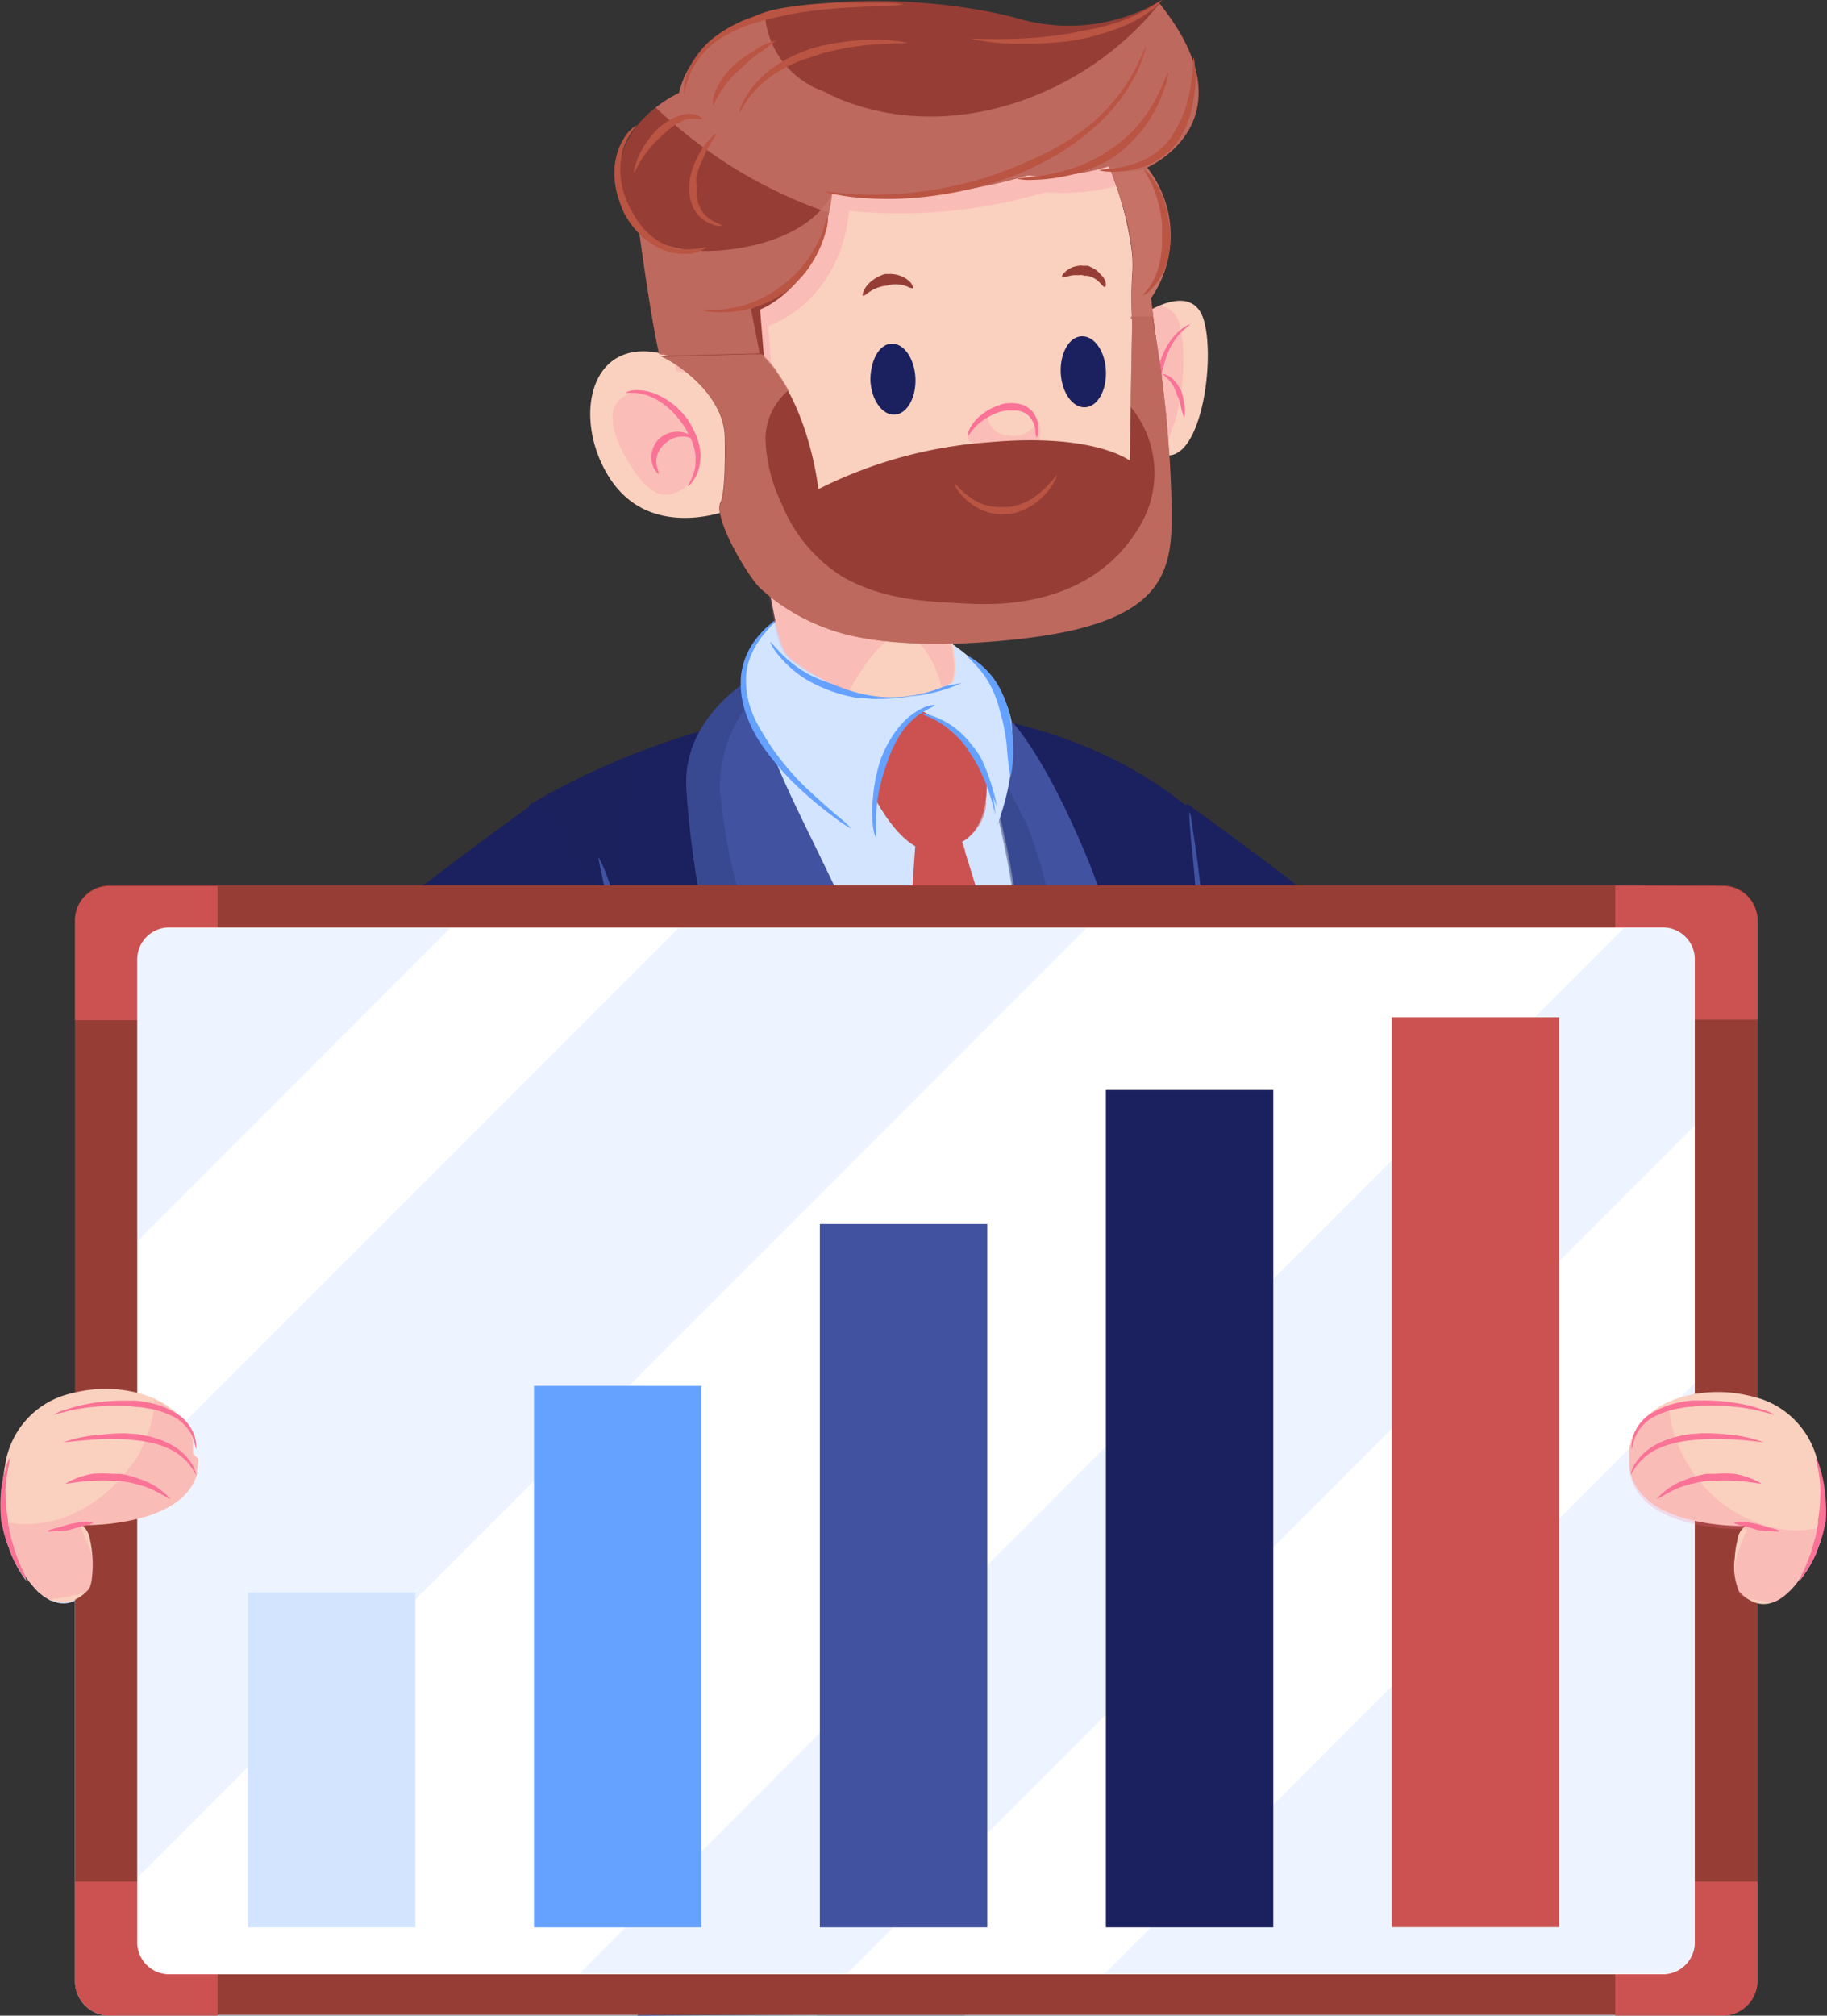 <svg xmlns="http://www.w3.org/2000/svg" viewBox="0 0 109.15 120.35"><rect x="0" y="0" width="109.15" height="120.35" fill="#333333" stroke="none"/><defs><style>.cls-1{isolation:isolate;}.cls-2,.cls-7{fill:#d2e4ff;}.cls-3{fill:#1b205e;}.cls-4,.cls-6{fill:#1d255b;}.cls-14,.cls-4{opacity:0.4;}.cls-18,.cls-4,.cls-6,.cls-7,.cls-9{mix-blend-mode:multiply;}.cls-5{fill:#4052a0;}.cls-16,.cls-19,.cls-6{opacity:0.2;}.cls-8,.cls-9{fill:#cc5252;}.cls-9{opacity:0.5;}.cls-10{fill:#65a1ff;}.cls-11{fill:none;}.cls-12{fill:#963e35;}.cls-13{fill:#fff;}.cls-15{fill:#fad0bf;}.cls-16,.cls-17{fill:#fa7296;}.cls-18{fill:#c87568;opacity:0.8;}.cls-20{fill:#ba5443;}</style></defs><title>chartРесурс 11</title><g class="cls-1"><g id="Слой_2" data-name="Слой 2"><g id="OBJECTS"><path class="cls-2" d="M108.79,91.94c-.08.24-.18.5-.27.76a7.25,7.25,0,0,1-1,1.67,2,2,0,0,1,.25-.6.61.61,0,0,0-.07.1,3.7,3.7,0,0,1-.29.44,4.27,4.27,0,0,1-.75.83,1.2,1.2,0,0,1-.21.17,2.22,2.22,0,0,1-.58.32h0a1.54,1.54,0,0,1-.93.06v22.53a2.08,2.08,0,0,1-2,2.13H6.48a2.07,2.07,0,0,1-2-2.13V95.57a1.52,1.52,0,0,1-1.25.06h0L3,95.55l-.38-.23h0l-.21-.17a1.12,1.12,0,0,1-.2-.18c-.13-.13-.25-.28-.37-.42a5.3,5.3,0,0,1-.49-.71,2.44,2.44,0,0,1,.21.54A7.25,7.25,0,0,1,.63,92.7c-.09-.26-.19-.52-.27-.76Z"/><path class="cls-3" d="M75.54,68.28,66.67,62A9.34,9.34,0,0,1,65,53.79C66.3,49,70.6,48.36,70.92,48c0,0,16,11.21,23.71,20.25Z"/><path class="cls-4" d="M79.73,68.28H75.54L66.67,62A9.34,9.34,0,0,1,65,53.79a7.86,7.86,0,0,1,5.45-5.54,6.81,6.81,0,0,0-1.07,7.63A28.61,28.61,0,0,0,79.73,68.28Z"/><path class="cls-5" d="M65.9,59.94a9.78,9.78,0,0,1-.29-2V57A21.47,21.47,0,0,1,66.06,54a9.94,9.94,0,0,1,.94-2.8c.08,0-.31,1.43-.5,2.88A23.87,23.87,0,0,0,66.24,57l0,.89a10.7,10.7,0,0,0,.14,2,4.09,4.09,0,0,0,.68,1.8,2.1,2.1,0,0,0,.41.48c.11.11.18.19.17.21s-.1,0-.24-.11a1.69,1.69,0,0,1-.53-.43A3.89,3.89,0,0,1,65.9,59.94Z"/><path class="cls-6" d="M65.32,109.29c-.34-6.35-.63-11.59-.63-11.59-3.48-3.91-24.63-5.46-24.67-.89,0,2.53-.74,7-1.29,11.22a22.15,22.15,0,0,0,17.74-4.63A19,19,0,0,0,65.32,109.29Z"/><path class="cls-3" d="M31.61,48.09s9.23-5.9,20-5.9S68.26,46,70.83,48.09s1.53,21.27-1,27.68a62.54,62.54,0,0,0-3.33,15.12c-.26,3.07.64,14.22.64,14.22a19,19,0,0,1-10.64-5.89,23.31,23.31,0,0,1-19,4.1,152.47,152.47,0,0,0,1.54-21.66C38.79,72.18,31.87,53.21,31.61,48.09Z"/><path class="cls-4" d="M66.47,90.89a68.3,68.3,0,0,1,1.48-9,18.86,18.86,0,0,1-13.79,2.16c-8.53-1.89-14.92-10.7-16.22-19a54.26,54.26,0,0,1,0-18.81c.09-.48.2-.94.33-1.39l-.73.29-.19.08-.49.2-.25.11-.41.18-.26.11-.35.16-.26.12-.32.15-.25.12-.29.14-.23.12-.27.13-.21.11-.24.13-.2.1-.21.12-.18.09-.19.11-.15.08-.16.09-.13.08-.14.08-.1.06-.12.07-.08,0-.08,0-.06,0-.06,0h0l0,0c.26,5.12,7.18,24.09,7.44,33.57a152.47,152.47,0,0,1-1.54,21.66l1.24.21.36,0,.88.11.35,0,1,.07h.18c.4,0,.79,0,1.18,0,0-.43-.07-.86-.07-1.3v-.1a12.07,12.07,0,1,1,24.14,0v.1a11.29,11.29,0,0,1-.27,2.48l.59.11h0S66.21,94,66.47,90.89Z"/><path class="cls-5" d="M69.8,75.64a3.77,3.77,0,0,1,.09-.59c.07-.36.18-.89.31-1.52s.26-1.36.4-2.16.32-1.62.4-2.47c.21-1.7.46-3.39.51-4.68l.15-2.13s0-.21.06-.58,0-.91,0-1.54,0-1.38,0-2.18-.08-1.65-.13-2.5-.13-1.71-.19-2.5-.13-1.55-.2-2.19-.1-1.17-.13-1.54a4.28,4.28,0,0,1,0-.59,2.56,2.56,0,0,1,.12.58c.06.37.13.9.23,1.53s.19,1.38.28,2.18.21,1.64.26,2.5.13,1.71.19,2.51,0,1.56,0,2.2,0,1.19,0,1.56,0,.59,0,.59L72,64.26c-.07,1.29-.36,3-.61,4.69-.11.85-.32,1.69-.48,2.48s-.31,1.52-.48,2.14-.3,1.14-.4,1.51A2.66,2.66,0,0,1,69.8,75.64Z"/><path class="cls-5" d="M56.45,99.22c-.13,0,0-5.27,0-5.27l.08-2.62a17.5,17.5,0,0,1,.19-2.63,18.94,18.94,0,0,1,.15,2.63c0,.66,0,1.32,0,1.81s0,.82,0,.82S56.59,99.23,56.45,99.22Z"/><path class="cls-2" d="M44.17,42.19s4.1,10.51,6.15,15.12,2.57,14.87,3.33,17.18,2.48,11,2.48,11a45.06,45.06,0,0,0,6.75-15.57c2.05-9.22,0-21.53-3.59-26.4S49,39.37,44.17,42.19Z"/><path class="cls-7" d="M44.17,42.19s4.1,10.51,6.15,15.12,2.57,14.87,3.33,17.18,2.48,11,2.48,11a45.06,45.06,0,0,0,6.75-15.57c2.05-9.22,0-21.53-3.59-26.4S49,39.37,44.17,42.19Z"/><path class="cls-8" d="M51.6,46.29s1.29,3.21,3.08,4.23c0,0-.51,7-.77,12.43S56.3,86.83,56.3,86.83s4.28-12.09,5-17.47-3.84-19.1-3.84-19.1,1.92-.76,1.41-4.61S52.37,39.12,51.6,46.29Z"/><path class="cls-9" d="M57.28,66.48c-.34-4.78-1.65-9.72-.4-14.46a2.11,2.11,0,0,1,.8-1.21c-.11-.35-.18-.55-.18-.55a2.89,2.89,0,0,0,1.42-2.36,4.18,4.18,0,0,1-2,.73,3.08,3.08,0,0,1-3.33-2.94,3.34,3.34,0,0,1,.64-2.06,2.34,2.34,0,0,1,1.34-1,2.3,2.3,0,0,1,1.72.22l.28.18c-2-1.92-5.37-2-5.94,3.29,0,0,1.29,3.21,3.08,4.23,0,0-.51,7-.77,12.43S56.3,86.83,56.3,86.83s.7-2,1.57-4.65C57.53,77,57.65,71.71,57.28,66.48Z"/><path class="cls-4" d="M64.74,51.25c-4.78-11.68-7.47-9.76-7.47-9.76A53,53,0,0,1,61,64.65a103.43,103.43,0,0,1-4.63,23.63C56,83.07,54.79,70.45,53.22,63c-2-9.55-8.84-18-7.83-22.81,0,0-4.61,2.41-4.44,7s1.84,14.33,3.69,16.35,5.72,1,5.72,1-3.53,5.79-2.18,9.7A51,51,0,0,0,51.92,82c.82,1.5,1.66,3,2.48,4.5s1.1,2.89,2.15,4.1c.69-1.3,2.18-2.42,3.07-3.68a31.93,31.93,0,0,0,2.68-4.69,45,45,0,0,0,3.21-9.18c1.39-6-1.41-9.58-1.41-9.58C66.32,63,68.1,59.45,64.74,51.25Z"/><path class="cls-5" d="M45.39,40.2S40.78,42.52,41,47s1.84,13.79,3.69,15.74,5.72,1,5.72,1S46.83,69.27,48.18,73s5.71,10.59,8.4,15.74c0,0-1.34-17.41-3.36-26.61S44.38,44.8,45.39,40.2Z"/><path class="cls-6" d="M51.71,66.73a11.61,11.61,0,0,1,1.5-4.61l-.06-.27a10.27,10.27,0,0,1-5-2.48c-3.78-3-4.64-7.63-5.14-12.12a8.28,8.28,0,0,1,2.29-5.92,5.17,5.17,0,0,1,.1-1.13S40.78,42.52,41,47s1.84,13.79,3.69,15.74,5.72,1,5.72,1S46.83,69.27,48.18,73s5.71,10.59,8.4,15.74c0,0-.11-1.42-.31-3.67C53.11,79.52,51,73.2,51.71,66.73Z"/><path class="cls-5" d="M56.07,87.42a96.19,96.19,0,0,0,5-23.68,49.41,49.41,0,0,0-3.75-22.3s2.69-1.85,7.47,9.4c3.36,7.9,1.58,11.27-.64,11.79,0,0,2.8,3.45,1.41,9.23-1.16,4.82-4.32,13.13-9.27,17Z"/><path class="cls-6" d="M61.69,72.31c.41-1.91,1.21-6.94,3.41-7.84a7.94,7.94,0,0,0-1-1.84A2.91,2.91,0,0,0,66,61.05c-1.71-1.27-2.66-3.88-3.1-6a25.57,25.57,0,0,0-1.56-5.84,63.1,63.1,0,0,1-3.52-7.88v0a1,1,0,0,0-.57.11A49.41,49.41,0,0,1,61,63.74a96.19,96.19,0,0,1-5,23.68l.17,1.4a19.49,19.49,0,0,0,4.42-5.16C60,80,61,75.71,61.69,72.31Z"/><path class="cls-2" d="M46.39,37.07a5.21,5.21,0,0,0-.55,7.69,13.57,13.57,0,0,0,6.53,5.38s-1.19-4.87,2.57-7.78c0,0,5,2.31,4.48,7.26a13.21,13.21,0,0,0,1-6.57C59.89,39.8,53.74,34.5,46.39,37.07Z"/><path class="cls-7" d="M58.2,43a.38.38,0,0,1,0-.1,5.65,5.65,0,0,1,.5-2.88,11.57,11.57,0,0,0-12.3-2.93,5.43,5.43,0,0,0-1.94,4.81,2.11,2.11,0,0,1,1.6-.73c2.66-.07,5.33,0,6.59,2.86.12.27.22.53.31.8a6.62,6.62,0,0,1,2-2.45,9.28,9.28,0,0,1,3.39,2.94A6.22,6.22,0,0,1,58.2,43Z"/><path class="cls-10" d="M54.45,41.57a9.23,9.23,0,0,0,3-.79,30.16,30.16,0,0,1-3.08.45,13.26,13.26,0,0,1-2.12,0l-.69-.09-.26,0-.26,0a4,4,0,0,1-.67-.13,8.86,8.86,0,0,1-2-.72,7.27,7.27,0,0,1-1.68-1.25c-.4-.41-.64-.73-.68-.7a3.44,3.44,0,0,0,.54.83,6.8,6.8,0,0,0,1.65,1.42,9.15,9.15,0,0,0,2,.85c.29.09.54.13.71.17l.27.06a1.87,1.87,0,0,0,.27,0c.17,0,.42.05.72.06A12.77,12.77,0,0,0,54.45,41.57Z"/><path class="cls-10" d="M58.75,45.57a4.8,4.8,0,0,0-.22-.45L58.44,45a6.17,6.17,0,0,0-.42-.57,5.43,5.43,0,0,0-1.11-1.07,5.11,5.11,0,0,0-1.38-.67,3.54,3.54,0,0,0-.49-.1l.17-.11c.36-.23.64-.32.62-.37s-.07,0-.2,0a1.77,1.77,0,0,0-.51.17,3.93,3.93,0,0,0-1.3,1,6.39,6.39,0,0,0-.91,1.38c-.1.2-.17.38-.22.5a1.24,1.24,0,0,0-.08.19,10,10,0,0,0-.46,2.33,7.07,7.07,0,0,0,0,1.62,2.2,2.2,0,0,0,.18.72,3.18,3.18,0,0,0,0-.73,10.09,10.09,0,0,1,.1-1.57,10.9,10.9,0,0,1,.58-2.21,1.44,1.44,0,0,1,.07-.18c0-.12.11-.28.18-.48a6.55,6.55,0,0,1,.77-1.35A4.61,4.61,0,0,1,55,42.6l.52.22a5.28,5.28,0,0,1,1.23.76,5.79,5.79,0,0,1,1,1.07c.22.32.35.55.35.55l.1.15c.05.11.15.24.24.42a10.3,10.3,0,0,1,.58,1.34c.36,1,.54,2.09.61,2.09A7,7,0,0,0,59.27,47,9.84,9.84,0,0,0,58.75,45.57Z"/><path class="cls-10" d="M60.51,44.35A10.5,10.5,0,0,0,60.37,43c-.06-.38-.12-.64-.12-.64s-.07-.24-.22-.61a5.73,5.73,0,0,0-.67-1.25,5,5,0,0,0-1-1c-.31-.23-.53-.35-.55-.32s.17.2.42.46a6.1,6.1,0,0,1,.82,1.07,6.54,6.54,0,0,1,.54,1.22c.11.34.16.58.16.58s.07.23.16.59a11.91,11.91,0,0,1,.23,1.34,18.42,18.42,0,0,0,.23,2A7.68,7.68,0,0,0,60.51,44.35Z"/><path class="cls-10" d="M50,48.69c-.55-.47-1.28-1.11-2-1.8a16.42,16.42,0,0,1-1.71-2,11.35,11.35,0,0,1-.65-1,9.47,9.47,0,0,1-.56-1,5.42,5.42,0,0,1-.51-2.49A4.11,4.11,0,0,1,44.92,39a5.09,5.09,0,0,1,.61-1c.44-.57.81-.89.78-.92s-.11,0-.28.18a4.42,4.42,0,0,0-.64.62,4.58,4.58,0,0,0-.71,1.05,4.35,4.35,0,0,0-.41,1.41A5.46,5.46,0,0,0,44.72,43a7.38,7.38,0,0,0,.55,1.11,11,11,0,0,0,.7,1,16,16,0,0,0,1.83,2,22,22,0,0,0,2.07,1.71,6.06,6.06,0,0,0,1,.66A7.92,7.92,0,0,0,50,48.69Z"/><path class="cls-3" d="M27.23,68.28,36.1,62a9.3,9.3,0,0,0,1.69-8.23C36.48,49,32.18,48.36,31.86,48c0,0-16,11.21-23.72,20.25Z"/><path class="cls-4" d="M23.05,68.28h4.18L36.1,62a9.3,9.3,0,0,0,1.69-8.23,7.86,7.86,0,0,0-5.45-5.54,6.81,6.81,0,0,1,1.07,7.63A28.66,28.66,0,0,1,23.05,68.28Z"/><path class="cls-5" d="M36.88,59.94a10.41,10.41,0,0,0,.28-2V57A19.79,19.79,0,0,0,36.71,54a9.27,9.27,0,0,0-.94-2.8c-.08,0,.32,1.43.51,2.88A23.87,23.87,0,0,1,36.54,57l0,.89a9.87,9.87,0,0,1-.14,2,4.21,4.21,0,0,1-.67,1.8,2.37,2.37,0,0,1-.42.48c-.11.11-.17.19-.16.21s.09,0,.23-.11a1.6,1.6,0,0,0,.54-.43A4.08,4.08,0,0,0,36.88,59.94Z"/><path class="cls-5" d="M38.09,120.35c.07-1,.11-1.81.11-2.5,0-.45,0-.84-.05-1.15,0-.06,0-.12,0-.18l0-.49c0-.21,0-.43,0-.66v-.29c0-.23,0-.48,0-.73s0-.34,0-.51q0-.8.12-1.68c0-.07,0-.14,0-.21.12-1.23.28-2.57.46-3.92,0-.25.06-.49.09-.75,0,0,0-.09,0-.13l.21-1.53c.05-.41.11-.81.17-1.21l.09-.64a.88.88,0,0,1,0-.16c.14-1,.26-2,.37-2.88,0-.36.08-.7.12-1s0-.44.06-.65.06-.64.08-.94,0-.46,0-.67,0-.42,0-.62a1,1,0,0,1,0-.3.81.81,0,0,1,.07-.22.31.31,0,0,1,.06-.13,1.48,1.48,0,0,1,.28-.39l.09-.09a4,4,0,0,1,1.34-.77l.41-.15.44-.13.54-.13a3.12,3.12,0,0,1,.44-.09c.35-.07.71-.13,1.09-.18l.52-.06.66-.06c.47,0,1-.06,1.45-.08H49c.51,0,1,0,1.56,0l.56,0h0l1.2.08.36,0c.6,0,1.19.12,1.78.19l.31,0q.82.1,1.62.24l.45.08.74.13,1.39.31.61.15.36.1.46.13.49.15.91.31.42.17a8.86,8.86,0,0,1,1.27.61,2.61,2.61,0,0,1,.28.17,1.37,1.37,0,0,1,.2.13l.18.12.13.11.21.18c.07.06.13.13.19.19l0,.6a.37.37,0,0,1,0,.11c0,.13,0,.28,0,.44s0,.22,0,.33a.34.34,0,0,0,0,.1v.11s0,.07,0,.11v0s0,.09,0,.14,0,.11,0,.17l0,.51c0,.12,0,.24,0,.36a.71.71,0,0,1,0,.14l0,.44v.07c0,.3,0,.61,0,.93,0,.06,0,.12,0,.17,0,.32,0,.64,0,1h0l0,.52c0,.12,0,.23,0,.35s0,.21,0,.31c0,.34,0,.68.05,1s0,.46,0,.7l0,.6c0,.24,0,.48,0,.72s0,.58,0,.87l0,.49c0,.08,0,.16,0,.24l0,.6c0,.24,0,.47,0,.71s0,.48,0,.72c.06,1.16.13,2.34.19,3.51.06,1,.11,2,.17,3s.09,1.68.13,2.5Z"/><path class="cls-6" d="M59,117.85a7.66,7.66,0,0,0-.45.66,12.71,12.71,0,0,0-.93,1.84H48.81a4.71,4.71,0,0,0-1.06-2.5A6,6,0,0,0,43,115.63a5,5,0,0,0-.69.08,5.6,5.6,0,0,0-4.19.81l0-.49c0-.21,0-.43,0-.66a2.71,2.71,0,0,1,0-.29c0-.23,0-.47,0-.72l0-.52q0-.8.12-1.68c0-.07,0-.14,0-.21.11-1.24.27-2.57.45-3.92,0-.26.07-.5.1-.75,0,0,0-.09,0-.13l.21-1.53c.05-.41.11-.81.17-1.21,0-.21.05-.42.08-.63a1.11,1.11,0,0,0,0-.17h0c.14-1,.26-2,.37-2.88,0-.36.08-.7.12-1s0-.44.06-.65.06-.64.08-.94,0-.46,0-.67,0-.42,0-.62a1,1,0,0,1,0-.3.81.81,0,0,1,.07-.22.31.31,0,0,1,.06-.13,1.48,1.48,0,0,1,.28-.39l.09-.09a4,4,0,0,1,1.34-.77l.41-.15.44-.13.54-.13a3.12,3.12,0,0,1,.44-.09c.35-.07.71-.13,1.09-.18l.52-.06.66-.06c.47,0,1-.06,1.45-.08H49c.51,0,1,0,1.56,0l.56,0h0l1.2.08.36,0c.6,0,1.19.12,1.78.19l.31,0q.82.1,1.62.24l.45.08.74.13,1.39.31.61.15.36.1.46.13.49.15.91.31.42.17a8.86,8.86,0,0,1,1.27.61,2.61,2.61,0,0,1,.28.17,1.37,1.37,0,0,1,.2.13l.18.12.13.11.21.18c.07.06.13.13.19.19l0,.6a.37.37,0,0,1,0,.11c0,.13,0,.28,0,.44s0,.22,0,.33a.34.34,0,0,0,0,.1v.11s0,.07,0,.11v0s0,.09,0,.14,0,.11,0,.17V100l0,.35c0,.12,0,.24,0,.36a.71.71,0,0,1,0,.14,1.93,1.93,0,0,1,0,.24c0,.06,0,.13,0,.2v.07c0,.3,0,.61,0,.93,0,.06,0,.12,0,.17,0,.32,0,.64,0,1h0l0,.52c0,.12,0,.23,0,.35s0,.21,0,.31c0,.34,0,.68.05,1s0,.46,0,.7l0,.6c0,.24,0,.48,0,.72s0,.58,0,.87l0,.49c0,.08,0,.16,0,.24l0,.6c0,.24,0,.47,0,.71s0,.48,0,.72c.06,1.16.13,2.34.19,3.51A7.13,7.13,0,0,0,59,117.85Z"/><path class="cls-11" d="M58,111.05a5.84,5.84,0,0,0-.8.2h0a8.25,8.25,0,0,0-1,.39,10.27,10.27,0,0,0-1.63,1c-.41.32-.68.55-.68.55a13.9,13.9,0,0,0-1.6,1.88l-.17.25A10.54,10.54,0,0,0,51,117.47c-.08.2-.12.32-.1.33a3.53,3.53,0,0,0,.4-.63,18.07,18.07,0,0,1,1.1-1.64l.35-.45a17.37,17.37,0,0,1,1.48-1.53s.24-.23.62-.56a11.22,11.22,0,0,1,1.51-1l.33-.16a8,8,0,0,1,1.37-.55,5.42,5.42,0,0,0,.82-.23A2.49,2.49,0,0,0,58,111.05Zm-2.23,3.23c-.48.29-1,.54-1.33.8l-.06,0-.61.41-.56.49a15.84,15.84,0,0,0-1.15,1.16,7.43,7.43,0,0,0-.51.67,5.49,5.49,0,0,0-.78,1.31c.08,0,.53-.64,1.13-1.31.13-.15.27-.3.41-.44.43-.39.84-.8,1.19-1l.56-.45.57-.44c.15-.12.34-.25.54-.39l.77-.5c1-.6,2-1.09,2-1.17A9.52,9.52,0,0,0,55.78,114.28Zm-2.72,2.91a5.26,5.26,0,0,0-.13.66s0,.08,0,.12c-.08.49-.2,1.2-.33,2,0,.11,0,.22,0,.33h.19l0-.31c.1-.85.19-1.56.24-2.06a.51.51,0,0,1,0-.13A3.26,3.26,0,0,0,53.06,117.19Zm-5.12-15.5c-.07,0-.39.79-.88,1.7-.16.28-.34.58-.53.87s-.43.59-.63.87-.2.26-.3.39-.2.22-.3.32l-.61.68a25.54,25.54,0,0,1-1.9,1.82l-.23.19c-.22.18-.44.36-.66.52-.89.69-1.68,1.22-1.68,1.29a3.89,3.89,0,0,0,.83-.42c.26-.14.54-.33.85-.53l.87-.59.61-.48c.93-.75,1.66-1.47,1.66-1.47l.6-.72.29-.35.29-.42c.19-.29.41-.6.6-.92s.4-.77.57-1.12a4.69,4.69,0,0,0,.29-.74A3,3,0,0,0,47.94,101.69Zm15.53,4.74c-.11-.41-.22-.82-.28-1.16a1.55,1.55,0,0,1,0-.21c-.07-.38-.11-.63-.11-.63s0-.23-.09-.57c0,0,0,0,0-.07a12.85,12.85,0,0,1-.12-1.41c0-1,.2-2,.13-2.06a5.37,5.37,0,0,0-.47,2.06c0,.45,0,.89,0,1.26h0a1.15,1.15,0,0,0,0,.19c0,.4.07.66.07.66l.15.65c0,.14.07.3.12.47s.2.6.31.92a6,6,0,0,0,1,1.84C64.23,108.34,63.76,107.42,63.47,106.43Zm-5.4-5.38c-.07,0,0,1-.08,2-.06.48-.08,1-.16,1.32,0,.19-.06.35-.07.46s0,.13,0,.13l0,.16c0,.11,0,.25-.08.43a9.28,9.28,0,0,1-.3,1.29c-.06.23-.18.44-.25.66s-.08.21-.12.3-.1.18-.14.26c-.18.31-.29.54-.26.56a2.25,2.25,0,0,0,.42-.46l.18-.25.16-.29a6.72,6.72,0,0,0,.32-.66,8.47,8.47,0,0,0,.42-1.31c0-.19.09-.33.11-.43h0c0-.11,0-.17,0-.17s0-.25.06-.62,0-.87,0-1.36A6.85,6.85,0,0,0,58.07,101.05Zm-2.38-.23a19.27,19.27,0,0,0-.17,2.07c-.07.51-.11,1-.19,1.4l-.12.62a17.11,17.11,0,0,1-.46,2c-.31,1-.78,1.9-.72,1.94a6.64,6.64,0,0,0,1-1.83,14.21,14.21,0,0,0,.61-2s.07-.45.12-1c0-.32.05-.68.06-1A8.75,8.75,0,0,0,55.69,100.82Zm6.38,19.32a2.29,2.29,0,0,0-.08-.32,1.34,1.34,0,0,0,0,.33l0,.2h.07C62.1,120.27,62.08,120.2,62.07,120.14Z"/><path class="cls-7" d="M59.78,48.68c-.17-.37-.32-.75-.47-1.13a6.37,6.37,0,0,1,.11,2.07S59.58,49.27,59.78,48.68Z"/><path class="cls-12" d="M105,55v63.18a2.08,2.08,0,0,1-2,2.13H6.48a2.07,2.07,0,0,1-2-2.13V55a2.06,2.06,0,0,1,2-2.13H103A2.07,2.07,0,0,1,105,55Z"/><path class="cls-8" d="M6.48,52.91a2.06,2.06,0,0,0-2,2.12v5.88H11a2,2,0,0,0,2-2v-6Z"/><path class="cls-8" d="M103,52.91A2.07,2.07,0,0,1,105,55v5.88h-6.5a2,2,0,0,1-2-2v-6Z"/><path class="cls-8" d="M13,114.35v6H6.48a2.07,2.07,0,0,1-2-2.13v-5.87H11A2,2,0,0,1,13,114.35Z"/><path class="cls-8" d="M105,112.35v5.87a2.08,2.08,0,0,1-2,2.13h-6.5v-6a2,2,0,0,1,2-2Z"/><path class="cls-13" d="M101.25,115.88a1.91,1.91,0,0,1-1.85,2H10.06a1.91,1.91,0,0,1-1.86-2V57.38a1.91,1.91,0,0,1,1.86-2H99.4a1.91,1.91,0,0,1,1.85,2Z"/><g class="cls-14"><path class="cls-7" d="M26.91,55.41H10.06a1.91,1.91,0,0,0-1.86,2V74.12Z"/><path class="cls-7" d="M101.25,67.2V57.38a1.91,1.91,0,0,0-1.85-2H97.05L34.61,117.84h16Z"/><path class="cls-7" d="M66,117.84H99.4a1.91,1.91,0,0,0,1.85-2V82.57Z"/><path class="cls-7" d="M64.91,55.41H40.54L8.2,87.75v24.37Z"/></g><rect class="cls-2" x="14.81" y="95.08" width="10" height="20"/><rect class="cls-10" x="31.9" y="82.75" width="10" height="32.33"/><rect class="cls-5" x="48.98" y="73.08" width="10" height="42"/><rect class="cls-3" x="66.07" y="65.08" width="10" height="50"/><rect class="cls-8" x="83.15" y="60.74" width="10" height="54.33"/><path class="cls-15" d="M11.85,87.14v0a3.94,3.94,0,0,1-.08.67c0,.07,0,.14,0,.21h0c-.45,1.52-2,2.28-3.52,2.66a13.63,13.63,0,0,1-3,.38H4.8a.3.3,0,0,1,.15.05,1.29,1.29,0,0,1,.42.79,6.91,6.91,0,0,1,.1,2.47v0a2,2,0,0,1-.08.33.86.86,0,0,1-.12.22,2.51,2.51,0,0,1-.78.59,1.52,1.52,0,0,1-1.25.06h0L3,95.55l-.38-.23h0l-.21-.17a1.12,1.12,0,0,1-.2-.18c-.13-.13-.25-.28-.37-.42a5.3,5.3,0,0,1-.49-.71s0,0,0,0-.1-.15-.14-.23a7.41,7.41,0,0,1-.34-.7,7.11,7.11,0,0,1-.34-1c-.09-.32-.17-.65-.23-1a8.79,8.79,0,0,1,0-3.39,5.14,5.14,0,0,1,3.54-4.21c.2-.06.41-.12.61-.16a7.93,7.93,0,0,1,3.72,0,8.09,8.09,0,0,1,1.05.36h0a5.28,5.28,0,0,1,.58.3l.11.07.44.32,0,0,.11.09.1.1h0l.22.22.14.16,0,0,.2.26s0,0,0,0l.12.2,0,0a2.75,2.75,0,0,1,.14.3l.09.21a1.72,1.72,0,0,1,.07.21.75.75,0,0,1,0,.16h0a.29.29,0,0,0,0,.09.15.15,0,0,0,0,.07.8.8,0,0,1,0,.15c0,.1,0,.21,0,.31S11.85,87.07,11.85,87.14Z"/><path class="cls-16" d="M11.85,87.14v0a3.94,3.94,0,0,1-.08.67c0,.07,0,.14,0,.21h0c-.45,1.52-2,2.28-3.52,2.66a13.63,13.63,0,0,1-3,.38H4.8a.46.46,0,0,0,0,.08c.06.13.19.41.33.76A9.13,9.13,0,0,1,5.52,93a5.18,5.18,0,0,1-.14,1.74.86.86,0,0,1-.12.22,1.22,1.22,0,0,1-.28.17l-.12,0-.27.1a.35.35,0,0,1-.11,0l-.05,0-.33.1-.16,0-.49.11h0l-.18,0h0L3,95.55l-.38-.23h0l-.21-.17a1.12,1.12,0,0,1-.2-.18c-.13-.13-.25-.28-.37-.42a5.3,5.3,0,0,1-.49-.71s0,0,0,0-.1-.15-.14-.23a7.41,7.41,0,0,1-.34-.7,7.11,7.11,0,0,1-.34-1c-.09-.32-.17-.65-.23-1l.15,0a6.71,6.71,0,0,0,4-.56,8.3,8.3,0,0,0,2.59-1.9,4.15,4.15,0,0,0,.27-.32h0A9.49,9.49,0,0,0,8.2,87a9.2,9.2,0,0,0,.44-.89,2.26,2.26,0,0,0,.13-.33,7.48,7.48,0,0,0,.42-1.61c0-.11,0-.22,0-.33s0-.18,0-.27h0a5.28,5.28,0,0,1,.58.3l.11.07.44.32,0,0,.11.09.1.1h0l.22.22.14.16,0,0,.2.26s0,0,0,0l.12.2,0,0a2.75,2.75,0,0,1,.14.3l.09.21a2.17,2.17,0,0,1,.07.24.65.65,0,0,1,0,.13h0a.29.29,0,0,0,0,.09.15.15,0,0,0,0,.07.64.64,0,0,1,0,.07s0,0,0,.08,0,.21,0,.31S11.85,87.07,11.85,87.14Z"/><path class="cls-17" d="M3.93,88.57c0,.06.82-.14,1.62-.15a7.47,7.47,0,0,1,1.11,0,3.25,3.25,0,0,0,.36,0l.13,0,.5.08a8.93,8.93,0,0,1,1.06.28c.76.28,1.42.76,1.46.71a4.22,4.22,0,0,0-1.36-1,9,9,0,0,0-1.09-.38l-.51-.11-.14,0-.38,0a7.53,7.53,0,0,0-1.15,0A4.81,4.81,0,0,0,3.93,88.57Z"/><path class="cls-17" d="M3.77,86.12S4.87,86,6,85.93A12.79,12.79,0,0,1,8.14,86a6.07,6.07,0,0,1,.67.1,5.19,5.19,0,0,1,1.39.45,3.44,3.44,0,0,1,1.13.92c.24.33.36.58.39.57a2.16,2.16,0,0,0-.27-.65,3.31,3.31,0,0,0-1.12-1.07,5.43,5.43,0,0,0-1.45-.56c-.42-.09-.7-.13-.7-.13l-.7-.05A12.18,12.18,0,0,0,6,85.67,8.06,8.06,0,0,0,3.77,86.12Z"/><path class="cls-17" d="M3.2,84.48s.3-.1.75-.2A10.82,10.82,0,0,1,5.62,84a12.64,12.64,0,0,1,1.68-.06c.46,0,.77.06.77.06s.3,0,.75.09a5.12,5.12,0,0,1,1.57.51,2.52,2.52,0,0,1,1.1,1.18c.18.42.19.74.23.74a.82.82,0,0,0,0-.22,2.07,2.07,0,0,0-.1-.57,2.54,2.54,0,0,0-1.1-1.35,5.13,5.13,0,0,0-1.64-.63,6,6,0,0,0-.79-.12s-.32,0-.79,0a11.43,11.43,0,0,0-1.73.14,9.19,9.19,0,0,0-1.68.41A2.05,2.05,0,0,0,3.2,84.48Z"/><path class="cls-17" d="M2.86,91.42c0,.06.35,0,.7,0s.69-.1.69-.1l.65-.19a1.93,1.93,0,0,0,.67-.2,1.64,1.64,0,0,0-.71-.06L4.17,91l-.66.2C3.19,91.27,2.85,91.37,2.86,91.42Z"/><path class="cls-17" d="M1.58,94.37A7.25,7.25,0,0,1,.63,92.7c-.09-.26-.19-.52-.27-.76a3.05,3.05,0,0,1-.15-.5c-.08-.36-.14-.59-.14-.59a9.84,9.84,0,0,1,0-1.94,6.86,6.86,0,0,1,.3-1.34,1.87,1.87,0,0,1,.21-.52c.06,0-.21.94-.25,1.88a10.46,10.46,0,0,0,.15,1.86l0,.19.08.38a3.88,3.88,0,0,0,.13.58c.06.21.14.44.2.67a11.6,11.6,0,0,0,.49,1.21s0,0,0,0A2.44,2.44,0,0,1,1.58,94.37Z"/><path class="cls-15" d="M108.83,91v0c0,.16-.07.32-.11.48s-.08.32-.13.48a7.09,7.09,0,0,1-.33,1,6.8,6.8,0,0,1-.43.85s0,0,0,0,0,0,0,0q-.16.27-.36.54a4.27,4.27,0,0,1-.75.83,1.2,1.2,0,0,1-.21.17,2.22,2.22,0,0,1-.58.32h0a1.54,1.54,0,0,1-.93.06,2.27,2.27,0,0,1-1.1-.71,3.7,3.7,0,0,1-.26-2h0a5.73,5.73,0,0,1,.16-1.07,1.25,1.25,0,0,1,.41-.79.27.27,0,0,1,.15-.05h-.4a13.44,13.44,0,0,1-2.69-.3c-1.61-.35-3.34-1.11-3.82-2.73v0a1.17,1.17,0,0,1-.05-.2l-.06-.34c0-.11,0-.22,0-.33v0c0-.07,0-.14,0-.21a2.56,2.56,0,0,1,0-.39s0-.05,0-.07a1.24,1.24,0,0,1,.09-.38.75.75,0,0,1,0-.16l.09-.21a3.84,3.84,0,0,1,.18-.35,2.12,2.12,0,0,1,.12-.2l.25-.33.13-.16a2.28,2.28,0,0,1,.22-.22l0,0,.08-.07.11-.09,0,0a4.24,4.24,0,0,1,.78-.52,3,3,0,0,1,.36-.17h0a6.62,6.62,0,0,1,.62-.24c.24-.07.48-.13.73-.18a8.08,8.08,0,0,1,3.73.16l.3.08a5.18,5.18,0,0,1,3.55,4.26s0,0,0,0A9,9,0,0,1,108.83,91Z"/><path class="cls-16" d="M108.83,91v0c0,.16-.07.32-.11.48s-.08.32-.13.48a7.09,7.09,0,0,1-.33,1,6.8,6.8,0,0,1-.43.85s0,0,0,0a5.21,5.21,0,0,1-.36.55,4.27,4.27,0,0,1-.75.83,1.2,1.2,0,0,1-.21.17,2.22,2.22,0,0,1-.58.32h0l-.18,0h0l-.49-.11-.16,0-.06,0-.26-.08-.16,0-.27-.1-.12,0a1.58,1.58,0,0,1-.29-.17,3.7,3.7,0,0,1-.26-2h0a10.35,10.35,0,0,1,.35-1.07c.14-.35.27-.63.33-.76l0-.08h-.4a13.44,13.44,0,0,1-2.69-.3c-1.61-.35-3.34-1.11-3.82-2.73v0a1.17,1.17,0,0,1-.05-.2l-.06-.34c0-.11,0-.22,0-.33v0c0-.07,0-.14,0-.21a2.56,2.56,0,0,1,0-.39s0-.05,0-.07h0a.2.2,0,0,1,0-.07s0-.06,0-.09a.57.57,0,0,1,0-.14v0l.06-.22.09-.21a3.84,3.84,0,0,1,.18-.35,2.12,2.12,0,0,1,.12-.2l.25-.33.13-.16.26-.25.08-.07.11-.09,0,0a5.15,5.15,0,0,1,.45-.32l.11-.07.22-.13a3,3,0,0,1,.36-.17h0c0,.09,0,.18,0,.27a.2.2,0,0,0,0,.07l0,.26a7.48,7.48,0,0,0,.42,1.61,2.26,2.26,0,0,0,.13.33,8.62,8.62,0,0,0,1.29,2.11c.09.11.18.22.28.32a8,8,0,0,0,2.9,2,6.52,6.52,0,0,0,3.69.43Z"/><path class="cls-17" d="M105.22,88.57c0,.06-.82-.14-1.62-.15a7.47,7.47,0,0,0-1.11,0,3.25,3.25,0,0,1-.36,0l-.13,0-.5.08a8.93,8.93,0,0,0-1.06.28c-.76.28-1.42.76-1.46.71a4.22,4.22,0,0,1,1.36-1,9,9,0,0,1,1.09-.38l.51-.11.14,0,.38,0a7.53,7.53,0,0,1,1.15,0A4.81,4.81,0,0,1,105.22,88.57Z"/><path class="cls-17" d="M105.38,86.12s-1.1-.15-2.2-.19A12.79,12.79,0,0,0,101,86a6.07,6.07,0,0,0-.67.1,5.19,5.19,0,0,0-1.39.45,3.44,3.44,0,0,0-1.13.92c-.24.33-.36.58-.39.57a1.65,1.65,0,0,1,.27-.65,3.31,3.31,0,0,1,1.12-1.07,5.43,5.43,0,0,1,1.45-.56c.42-.09.7-.13.7-.13l.7-.05a12.18,12.18,0,0,1,1.53.07A8.06,8.06,0,0,1,105.38,86.12Z"/><path class="cls-17" d="M106,84.48s-.3-.1-.75-.2a10.82,10.82,0,0,0-1.67-.29,12.64,12.64,0,0,0-1.68-.06c-.46,0-.77.06-.77.06s-.3,0-.75.09a5.12,5.12,0,0,0-1.57.51,2.47,2.47,0,0,0-1.1,1.18c-.18.42-.19.74-.23.74a.82.82,0,0,1,0-.22,2.07,2.07,0,0,1,.1-.57,2.54,2.54,0,0,1,1.1-1.35,5.13,5.13,0,0,1,1.64-.63,6,6,0,0,1,.79-.12s.32,0,.79,0a11.53,11.53,0,0,1,1.73.14,8.87,8.87,0,0,1,1.67.41A2,2,0,0,1,106,84.48Z"/><path class="cls-17" d="M106.29,91.42c0,.06-.35,0-.7,0s-.69-.1-.69-.1l-.65-.19a1.93,1.93,0,0,1-.67-.2,1.64,1.64,0,0,1,.71-.06L105,91l.66.2C106,91.27,106.3,91.37,106.29,91.42Z"/><path class="cls-17" d="M109.08,90.85s-.06.23-.14.59a3.05,3.05,0,0,1-.15.5c-.08.24-.18.5-.27.76a7.25,7.25,0,0,1-1,1.67,2,2,0,0,1,.25-.6s0,0,0,0,0,0,0,0c.13-.32.3-.72.44-1.13.06-.23.13-.46.19-.67a3,3,0,0,0,.14-.58c0-.15.05-.29.07-.38s0-.19,0-.19a11,11,0,0,0,.14-1.86c0-.94-.3-1.86-.25-1.88a2.16,2.16,0,0,1,.23.57s0,0,0,0a7.19,7.19,0,0,1,.28,1.26A9.84,9.84,0,0,1,109.08,90.85Z"/><path class="cls-18" d="M46.69,17.42c-3.71-.64-7.27-1.91-9.48-5.59a7.78,7.78,0,0,0,1,2s.68,5.08,1.19,7.28a3.7,3.7,0,0,1,2.71,1.53,3.61,3.61,0,0,1,1,2.54l2.54-.51-.76-6.27A6.12,6.12,0,0,0,46.69,17.42Z"/><path class="cls-15" d="M67.94,19s3.28-2.46,4,.18-.35,9.34-2.88,7.78S67.94,19,67.94,19Z"/><path class="cls-16" d="M67.94,19a7,7,0,0,1,1.35-.76,1.44,1.44,0,0,1,1.19,1.2c.54,2,.07,6.26-1.27,7.6l-.15-.08C66.52,25.36,67.94,19,67.94,19Z"/><path class="cls-17" d="M69.63,26.14a11.52,11.52,0,0,1-.33-1.82,8.32,8.32,0,0,1,.09-1.83s0-.23.11-.56a5.46,5.46,0,0,1,.42-1.18,3.93,3.93,0,0,1,.74-1c.26-.24.45-.37.44-.39a1.62,1.62,0,0,0-.51.29,3.55,3.55,0,0,0-.86,1,5.23,5.23,0,0,0-.51,1.22c-.09.34-.13.58-.13.58a7.72,7.72,0,0,0,0,1.9A4.73,4.73,0,0,0,69.63,26.14Z"/><path class="cls-17" d="M70.75,24.94a1.9,1.9,0,0,0,0-.79,3.73,3.73,0,0,0-.1-.54l-.07-.24a1,1,0,0,0-.12-.22,2.36,2.36,0,0,1-.13-.23,2.09,2.09,0,0,1-.2-.22,1.13,1.13,0,0,0-.71-.37s.33.22.54.51l.15.23.1.21a1,1,0,0,1,.08.21s0,.08.09.21a3.61,3.61,0,0,1,.15.49A4.11,4.11,0,0,0,70.75,24.94Z"/><path class="cls-15" d="M56.06,3.32s8,1.47,10.22,6.6,1.78,13.41,1.78,13.41A27.27,27.27,0,0,1,68,31.54a5.16,5.16,0,0,1-2.29,4c-2.16,1.36-5.4,1.11-8,1.31-1.63.77-.15,2.39-.79,3.91-3.84,1.84-7.12.46-9.57-1.34-1.58-1.16-.68-5.82-3.53-8.64a1.53,1.53,0,0,1-.24-.34s-4.63,1.89-7.1-1.81-1.23-9.34,4.14-7.17C40.54,21.5,38.41,3.61,56.06,3.32Z"/><g class="cls-19"><path class="cls-17" d="M41.12,25.16c.94,1.55.74,3.39-.46,4.11s-2.13-.06-3.07-1.6-1.51-3.28-.32-4S40.19,23.62,41.12,25.16Z"/></g><path class="cls-17" d="M41.41,25.62a4.66,4.66,0,0,0-.35-.6,4.29,4.29,0,0,0-.45-.52,4.49,4.49,0,0,0-1.21-.87A2.94,2.94,0,0,0,38,23.3a1.21,1.21,0,0,0-.65.16s.26,0,.64,0a3.14,3.14,0,0,1,1.3.44,4.2,4.2,0,0,1,1.06.88,4.92,4.92,0,0,1,.39.49,4,4,0,0,1,.34.53s0,.1.08.15h0a1.41,1.41,0,0,0-.75-.17,1.58,1.58,0,0,0-.76.22,2,2,0,0,0-.22.15l-.08.07-.07.08a1.33,1.33,0,0,0-.15.22,1.59,1.59,0,0,0-.22.77,1.35,1.35,0,0,0,.2.74c.11.18.21.27.23.25s0-.14-.07-.32a1.33,1.33,0,0,1,.21-1.21,1.08,1.08,0,0,1,.19-.21l.05-.05a1.26,1.26,0,0,1,.16-.13,1.37,1.37,0,0,1,.57-.26,1.57,1.57,0,0,1,.65,0l.16.05a3.74,3.74,0,0,1,.28.93,3.67,3.67,0,0,1,0,.74,2.53,2.53,0,0,1-.17.62c-.14.36-.3.57-.28.59s.23-.15.44-.51a2.33,2.33,0,0,0,.25-.66,3.06,3.06,0,0,0,.07-.81A3.88,3.88,0,0,0,41.41,25.62Z"/><g class="cls-19"><path class="cls-17" d="M62,25a1.51,1.51,0,0,1-1.75,1A1.27,1.27,0,0,1,59,24.56s-1.24,1.08-1.19,1.62S63.11,28.32,62,25Z"/></g><path class="cls-17" d="M57.82,26.05s.12-.16.29-.37a2.93,2.93,0,0,1,.75-.67,3.7,3.7,0,0,1,.89-.42,2.37,2.37,0,0,1,.43-.08l.12,0,.31,0a1.22,1.22,0,0,1,.83.3,1.52,1.52,0,0,1,.41.83c0,.28.06.47.1.47a1,1,0,0,0,.09-.48,1.65,1.65,0,0,0-.36-1.06,1.46,1.46,0,0,0-.52-.37,1.83,1.83,0,0,0-.53-.12,1.68,1.68,0,0,0-.38,0h-.14a2.43,2.43,0,0,0-.49.14,3.45,3.45,0,0,0-1,.56,2.53,2.53,0,0,0-.7.84C57.82,25.84,57.79,26,57.82,26.05Z"/><path class="cls-3" d="M52,22.7c.05,1.17.7,2.09,1.44,2.06s1.3-1,1.25-2.18-.7-2.1-1.44-2.06S52,21.53,52,22.7Z"/><path class="cls-3" d="M63.37,22.26c.06,1.17.7,2.09,1.45,2.06s1.3-1,1.25-2.18-.7-2.09-1.45-2.06S63.32,21.09,63.37,22.26Z"/><path class="cls-16" d="M66.73,11.11a12.49,12.49,0,0,0-.45-1.19c-2.21-5.13-10.22-6.6-10.22-6.6C38.41,3.61,40.54,21.5,40.54,21.5a2.85,2.85,0,0,0-.31-.12c.06.29.11.55.17.78a3.72,3.72,0,0,1,2.71,1.53c1.18,1.52,0,1.52,0,1.52l3.18-.42-.39-5.34s4.24-1.27,4.83-6.86a30.59,30.59,0,0,0,11.7-1.11A13.21,13.21,0,0,0,66.73,11.11Z"/><path class="cls-12" d="M38.19,13.86s.68,5.08,1.19,7.28a3.7,3.7,0,0,1,2.71,1.53A8,8,0,0,1,43.56,26L46,25.75l-.59-7.27s3.68-1.32,4.28-6.91a30.64,30.64,0,0,0,11.69-1.1,13,13,0,0,0,4.87-.55s1.57,3.77,1.4,6.31A23.59,23.59,0,0,0,68,22.16l1.19-.85-.43-3.51A6.56,6.56,0,0,0,68.53,10S75,7.25,69.21.13a10.9,10.9,0,0,1-8.31,1C56.33-.21,42.26-1.57,40.57,5.55,40.57,5.55,34.47,8.26,38.19,13.86Z"/><path class="cls-18" d="M69.27.21c-4.4,5.53-12.45,8.48-19.18,5.67a8.72,8.72,0,0,1-.87-.42A5.26,5.26,0,0,1,45.7.91c-2.57.8-4.56,2.23-5.13,4.64a7.42,7.42,0,0,0-1.39.87,28.1,28.1,0,0,0,10.35,6.29c.08-.36.14-.74.19-1.14a30.64,30.64,0,0,0,11.69-1.1,13,13,0,0,0,4.87-.55s1.57,3.77,1.4,6.31A23.59,23.59,0,0,0,68,22.16l1.19-.85-.43-3.51A6.56,6.56,0,0,0,68.53,10S74.92,7.27,69.27.21Z"/><path class="cls-18" d="M43.79,14.87c-3.26.45-4.94-.51-5.72-1.21l.12.2s.68,5.08,1.19,7.28a3.7,3.7,0,0,1,2.71,1.53A8,8,0,0,1,43.56,26L46,25.75l-.22-2.62-.92-4.7s4.23-1.27,4.83-6.86C49.72,11.57,48.7,14.2,43.79,14.87Z"/><path class="cls-18" d="M67.68,16.23A23.59,23.59,0,0,0,68,22.16l1.19-.85-.43-3.51a6.55,6.55,0,0,0-.23-7.73,3.33,3.33,0,0,1-2.27-.15S67.85,13.69,67.68,16.23Z"/><path class="cls-20" d="M65.47,7.52A12,12,0,0,0,66.88,6a9.92,9.92,0,0,0,1-1.59,5.71,5.71,0,0,0,.28-.67,3.1,3.1,0,0,0,.18-.54,1.5,1.5,0,0,0,.11-.48s-.24.68-.74,1.61a10.15,10.15,0,0,1-1,1.5,11.75,11.75,0,0,1-1.43,1.49A14.76,14.76,0,0,1,62,9.37c-1,.46-1.62.7-1.62.7s-.64.26-1.65.58a23.86,23.86,0,0,1-3.78.8,21.08,21.08,0,0,1-3.87.15c-1.06-.06-1.76-.2-1.76-.16a1.41,1.41,0,0,0,.47.14,11.87,11.87,0,0,0,1.27.2,19.69,19.69,0,0,0,3.93,0,22.4,22.4,0,0,0,3.86-.72c1-.3,1.71-.56,1.71-.56a16.8,16.8,0,0,0,1.64-.75A14.63,14.63,0,0,0,65.47,7.52Z"/><path class="cls-20" d="M66.36,9.47l.23-.13.21-.16a5.13,5.13,0,0,0,.53-.45,7.81,7.81,0,0,0,1.36-1.61,8.27,8.27,0,0,0,.89-1.88,3.37,3.37,0,0,0,.22-.92,5.32,5.32,0,0,0-.39.85,10.59,10.59,0,0,1-1,1.77A8.48,8.48,0,0,1,67.05,8.4a4.88,4.88,0,0,1-.53.4l-.2.14-.21.14a6.47,6.47,0,0,1-.56.33,9.42,9.42,0,0,1-1.86.76c-1.41.41-2.92.43-2.91.51a3.52,3.52,0,0,0,.93.06,10.35,10.35,0,0,0,2.06-.25,8.16,8.16,0,0,0,2-.69A4.56,4.56,0,0,0,66.36,9.47Z"/><path class="cls-20" d="M71.32,3.43c-.07,0,0,1.29-.36,2.51a5.94,5.94,0,0,1-.6,1.59,3.7,3.7,0,0,1-.29.47L70,8.17l-.13.17a3.83,3.83,0,0,1-.37.4,4.19,4.19,0,0,1-1.39.91,7.09,7.09,0,0,1-1.66.42,2.91,2.91,0,0,0-.79.1,2.85,2.85,0,0,0,.8.08A5.75,5.75,0,0,0,68.17,10a4.2,4.2,0,0,0,1.58-.89,3.4,3.4,0,0,0,.43-.44l.15-.17.13-.2a4.24,4.24,0,0,0,.29-.52A6,6,0,0,0,71.29,6,6.76,6.76,0,0,0,71.32,3.43Z"/><path class="cls-20" d="M41.17,4.56a4.1,4.1,0,0,1,.59-1.07,4.84,4.84,0,0,1,1-1A8.14,8.14,0,0,1,45.1,1.37c.69-.21,1.17-.31,1.17-.31s.47-.12,1.18-.25S49.14.56,50.12.49s2-.11,2.69-.14A7.51,7.51,0,0,0,54,.26a5.82,5.82,0,0,0-1.23-.1c-.74,0-1.72,0-2.71,0a24.56,24.56,0,0,0-2.72.23c-.73.1-1.22.22-1.22.22S45.67.71,45,1a8,8,0,0,0-2.42,1.3,4.89,4.89,0,0,0-1,1.09A4.18,4.18,0,0,0,41,4.5a3.48,3.48,0,0,0-.12.49,2.08,2.08,0,0,0,0,.39c0,.22,0,.34,0,.34S40.91,5.23,41.17,4.56Z"/><path class="cls-20" d="M64,2.44l.93-.18a15.18,15.18,0,0,0,2-.62,8,8,0,0,0,1.83-1A2.72,2.72,0,0,0,69.42,0a8.11,8.11,0,0,0-.8.49,9.65,9.65,0,0,1-1.84.84,13.74,13.74,0,0,1-2,.49L63.9,2a24.92,24.92,0,0,1-2.94.3c-1.48.07-3,0-3,0a12.54,12.54,0,0,0,3,.31A21.71,21.71,0,0,0,64,2.44Z"/><path class="cls-20" d="M43.92,4.39l.32-.27a10.13,10.13,0,0,1,1-.88,12.06,12.06,0,0,0,1.12-.82A3.51,3.51,0,0,0,45.1,3a9.46,9.46,0,0,0-1.18.81l-.31.32a5.58,5.58,0,0,0-.6.79,3.16,3.16,0,0,0-.39.91c-.06.27,0,.45,0,.45s.09-.16.2-.39a4.45,4.45,0,0,1,.49-.78A8.53,8.53,0,0,1,43.92,4.39Z"/><path class="cls-20" d="M44.62,6A6.49,6.49,0,0,1,46,4.6a8.86,8.86,0,0,1,1.7-.93l.83-.29.24-.07a5.78,5.78,0,0,1,.61-.19,15.11,15.11,0,0,1,1.93-.37c1.43-.19,2.88-.14,2.89-.2a10.25,10.25,0,0,0-2.92-.14,15.8,15.8,0,0,0-2,.28c-.27.05-.49.13-.65.17l-.24.06s-.35.13-.86.35a7.62,7.62,0,0,0-1.73,1.07,5.61,5.61,0,0,0-1.3,1.55,2.47,2.47,0,0,0-.34.85A8.39,8.39,0,0,0,44.62,6Z"/><path class="cls-20" d="M37.9,10.3s.09-.17.21-.4a6.32,6.32,0,0,1,.52-.81,6.51,6.51,0,0,1,.94-1l.31-.29a3.68,3.68,0,0,1,.77-.52,1.57,1.57,0,0,1,.88-.19c.25,0,.41.09.43,0s0,0-.09-.09a1,1,0,0,0-.31-.15,1.65,1.65,0,0,0-1,.07,3.22,3.22,0,0,0-.91.48,4.71,4.71,0,0,0-.37.3,6.34,6.34,0,0,0-.9,1.18,4,4,0,0,0-.4.93C37.86,10.1,37.87,10.3,37.9,10.3Z"/><path class="cls-20" d="M41.6,10.9a2.15,2.15,0,0,1,0-.36A5.7,5.7,0,0,1,42,9.47a6.6,6.6,0,0,1,.51-1c.16-.27.29-.43.27-.46s-.2.1-.42.34a5,5,0,0,0-1.09,2.1,2.06,2.06,0,0,0-.08.39l0,.16a4.65,4.65,0,0,0,0,.56,2.37,2.37,0,0,0,.43,1.17,2,2,0,0,0,1,.69,1.24,1.24,0,0,0,.54.06s-.19-.12-.47-.23a2,2,0,0,1-.8-.71,2.25,2.25,0,0,1-.27-1c0-.3,0-.49,0-.49A.79.79,0,0,0,41.6,10.9Z"/><path class="cls-20" d="M42.22,14.75s-.35.08-.86.12a3.78,3.78,0,0,1-.87,0,3.66,3.66,0,0,1-.92-.34,4.15,4.15,0,0,1-1.38-1.21,5.24,5.24,0,0,1-.44-.71,4.48,4.48,0,0,1-.36-.75A4.87,4.87,0,0,1,37.06,10a4.45,4.45,0,0,1,.14-1,3.7,3.7,0,0,1,.34-.8c.26-.44.51-.69.48-.72a2,2,0,0,0-.64.62,3.68,3.68,0,0,0-.43.82,4.27,4.27,0,0,0-.23,1A5,5,0,0,0,37,12a5.13,5.13,0,0,0,.35.84,4.91,4.91,0,0,0,.52.76,4.62,4.62,0,0,0,1.57,1.24,3.62,3.62,0,0,0,1,.29,3.52,3.52,0,0,0,.93,0A2,2,0,0,0,42.22,14.75Z"/><path class="cls-20" d="M49.17,13.76a8.59,8.59,0,0,1-.78,1.54,6.83,6.83,0,0,1-1.12,1.3,3.38,3.38,0,0,1-.43.36l-.17.13s-.25.19-.64.44a7.64,7.64,0,0,1-1.56.69,8.49,8.49,0,0,1-1.71.29,3.61,3.61,0,0,0-.8,0,2.35,2.35,0,0,0,.81.13,6.81,6.81,0,0,0,1.78-.15,7.12,7.12,0,0,0,1.7-.63c.43-.24.7-.43.7-.43l.18-.15a4.76,4.76,0,0,0,.44-.41,6.39,6.39,0,0,0,1.1-1.44,6.75,6.75,0,0,0,.68-1.67,2.34,2.34,0,0,0,.11-.8A3.89,3.89,0,0,0,49.17,13.76Z"/><path class="cls-20" d="M69.49,11.84a5.19,5.19,0,0,0-.67-1.25c-.24-.32-.44-.48-.46-.46s.12.23.3.56A6,6,0,0,1,69.17,12a7.81,7.81,0,0,1,.25,1.33c0,.37,0,.62,0,.62v.16c0,.11,0,.27,0,.45a5.74,5.74,0,0,1-.19,1.33,4,4,0,0,1-.55,1.23c-.22.3-.4.48-.37.52a1.63,1.63,0,0,0,.51-.41A3.9,3.9,0,0,0,69.61,16a6.58,6.58,0,0,0,.3-1.42c0-.19,0-.36,0-.47v-.18s0-.27-.07-.65A7.63,7.63,0,0,0,69.49,11.84Z"/><path class="cls-16" d="M57.63,36.89c2.63-.2,5.87,0,8-1.31a5.16,5.16,0,0,0,2.29-4,18.71,18.71,0,0,0,.38-3.66,16.52,16.52,0,0,1-1.39,5c-1.62,3.07-6.72,3.88-14.33,3.07S43.94,30,43.94,30l-.13.87c2.76,2.83,1.89,7.41,3.46,8.56a12,12,0,0,0,3.45,1.82c1-1.73,2.23-3.53,3.34-3.31s1.84,1.75,2.2,3.08c.19-.08.38-.15.58-.25C57.48,39.28,56,37.66,57.63,36.89Z"/><path class="cls-12" d="M68.84,18.91l-1.26,0,0,.16.07-.14-.16,8.57s-2.13-1.67-8.44-1.09a26.7,26.7,0,0,0-10.16,2.8s-.54-5.32-3.48-8.11l-5.94.16c1.18.53,3.78,2.39,3.83,4.84.06,3.41-.24,3.86-.24,3.86-.54.91,1.67,4.53,2.34,5.15a12.15,12.15,0,0,0,4.91,2.7c3.43.94,8.44.65,11.91.15,7.27-1.06,7.83-3.85,7.76-7.56A70,70,0,0,0,68.84,18.91Z"/><path class="cls-18" d="M70,30.36a70,70,0,0,0-1.17-11.45l-1.26,0,0,.16.07-.14-.1,5.35A6.19,6.19,0,0,1,68.32,31C66.24,35,62.1,36.25,58,36.05c-2.77-.14-5.21-.21-7.71-1.64a9.16,9.16,0,0,1-3.56-4.26,9.67,9.67,0,0,1-1-4,3.85,3.85,0,0,1,1.38-2.85c-.1-.19-.22-.39-.34-.58l0,0c-.12-.19-.24-.37-.37-.54l0-.05c-.13-.17-.27-.34-.41-.5l0,0c-.15-.17-.3-.33-.46-.48l-.73,0-4.7.13H39.5c1.18.53,3.78,2.39,3.83,4.84.06,3.41-.24,3.86-.24,3.86-.54.91,1.67,4.53,2.34,5.15a12.15,12.15,0,0,0,4.91,2.7c3.43.94,8.44.65,11.91.15l.66-.11C69.56,36.69,70.07,34,70,30.36Z"/><path class="cls-20" d="M63.15,28.39s-.07.23-.26.54a4.36,4.36,0,0,1-.89,1,3.87,3.87,0,0,1-1.19.64,3.32,3.32,0,0,1-.43.12l-.17,0H60a1.83,1.83,0,0,1-.45,0,3,3,0,0,1-1.27-.44,3.44,3.44,0,0,1-1-.89,1.86,1.86,0,0,1-.29-.52s.19.15.42.4a4,4,0,0,0,1,.73,2.74,2.74,0,0,0,1.16.3,2.51,2.51,0,0,0,.39,0h.15l.15,0a1.72,1.72,0,0,0,.38-.07,3.49,3.49,0,0,0,1.12-.5,5.23,5.23,0,0,0,.94-.83C63,28.56,63.12,28.38,63.15,28.39Z"/><path class="cls-12" d="M54.53,17.21s-.14,0-.28-.08a1.9,1.9,0,0,0-.51-.14,2,2,0,0,0-.51,0l-.22.06a2.2,2.2,0,0,0-.73.19c-.36.15-.64.46-.72.42s.06-.5.45-.83a2.41,2.41,0,0,1,.86-.47h.32a1.84,1.84,0,0,1,.68.14,1.58,1.58,0,0,1,.55.39C54.53,17.06,54.57,17.18,54.53,17.21Z"/><path class="cls-12" d="M66,17.14c-.1,0-.29-.31-.57-.49a1.45,1.45,0,0,0-.4-.17c-.12,0-.19-.05-.19,0l-.18-.05a.65.65,0,0,0-.2,0h-.25c-.33,0-.67.19-.75.11s.2-.41.63-.59a2,2,0,0,1,.33-.08.74.74,0,0,1,.29,0h.3l.27.13a1.41,1.41,0,0,1,.49.41C66.1,16.68,66.12,17.12,66,17.14Z"/></g></g></g></svg>